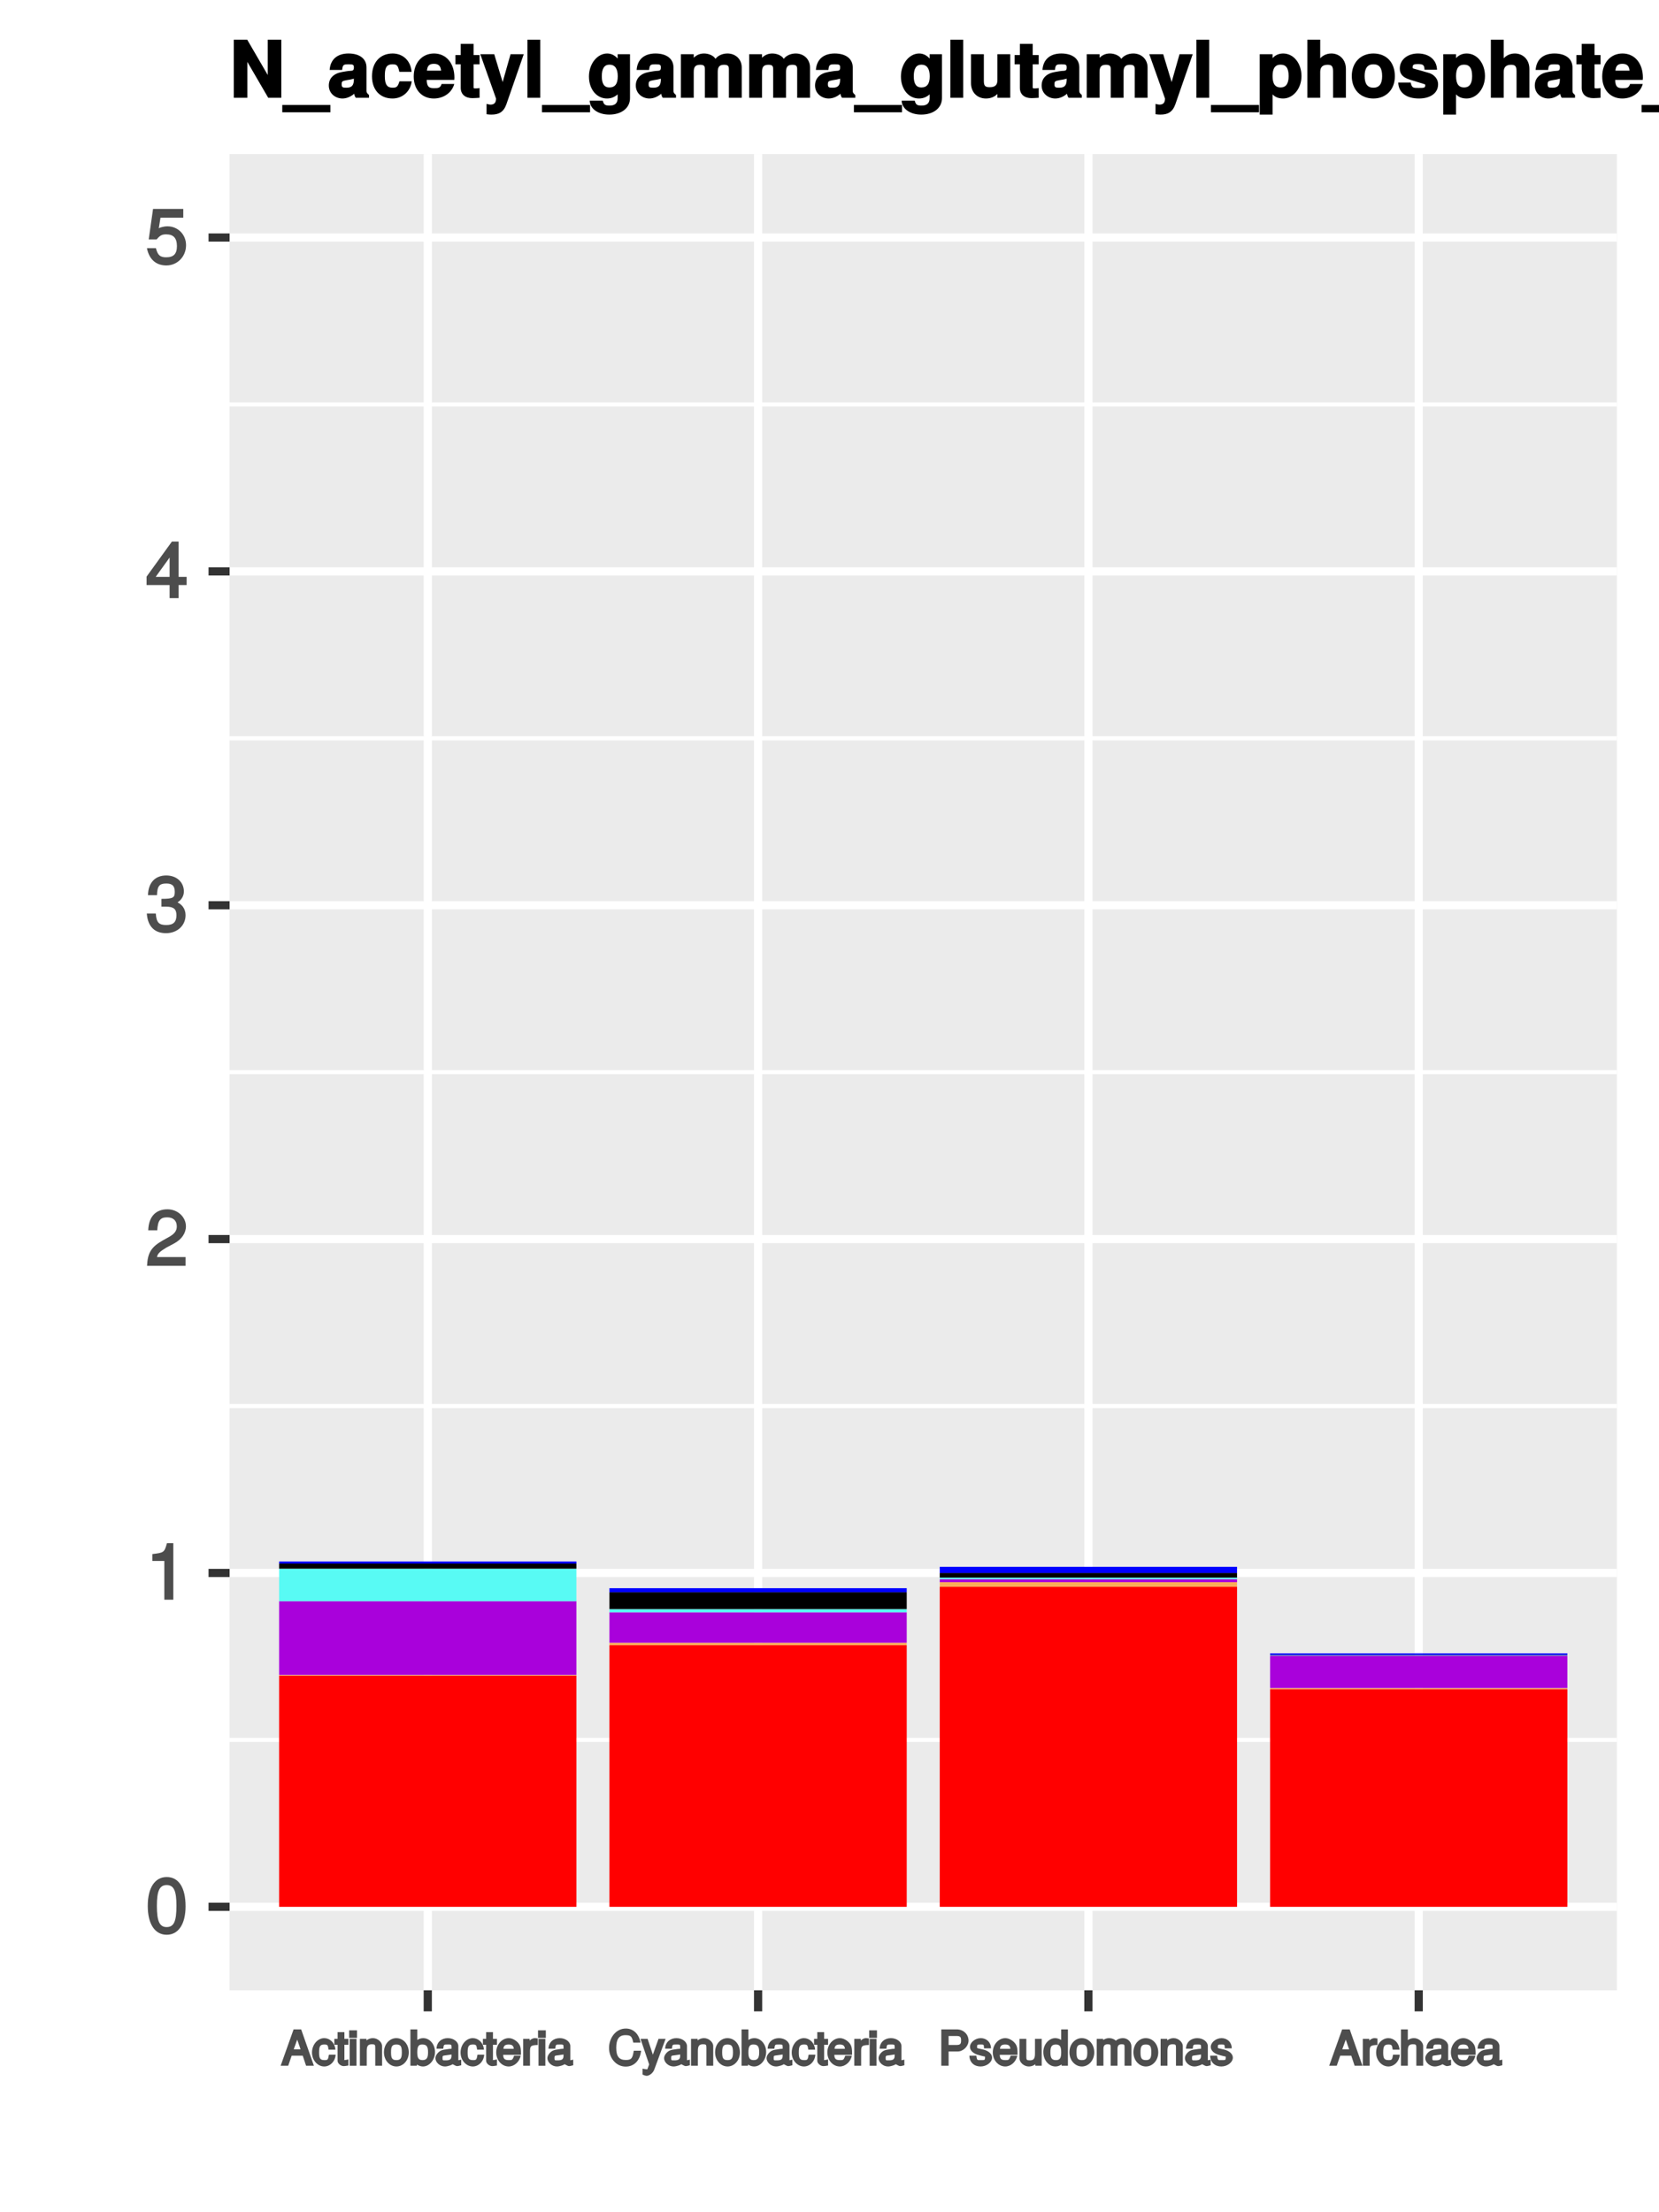 <?xml version="1.0" encoding="UTF-8"?>
<svg xmlns="http://www.w3.org/2000/svg" xmlns:xlink="http://www.w3.org/1999/xlink" width="216pt" height="288pt" viewBox="0 0 216 288" version="1.1">
<defs>
<g>
<symbol overflow="visible" id="glyph0-0">
<path style="stroke:none;" d=""/>
</symbol>
<symbol overflow="visible" id="glyph0-1">
<path style="stroke:none;" d="M 5.203 -3.547 C 5.203 -6 4.297 -7.359 2.75 -7.359 C 1.219 -7.359 0.281 -5.984 0.281 -3.594 C 0.281 -1.203 1.234 0.156 2.75 0.156 C 4.25 0.156 5.203 -1.203 5.203 -3.547 Z M 4.016 -3.625 C 4.016 -1.609 3.703 -0.844 2.734 -0.844 C 1.797 -0.844 1.469 -1.656 1.469 -3.594 C 1.469 -5.531 1.797 -6.312 2.75 -6.312 C 3.703 -6.312 4.016 -5.516 4.016 -3.625 Z M 4.016 -3.625 "/>
</symbol>
<symbol overflow="visible" id="glyph0-2">
<path style="stroke:none;" d="M 3.609 -0.125 L 3.609 -7.359 L 2.781 -7.359 C 2.438 -6.125 2.375 -6.125 0.875 -5.938 L 0.875 -5.047 L 2.438 -5.047 L 2.438 0 L 3.609 0 Z M 3.609 -0.125 "/>
</symbol>
<symbol overflow="visible" id="glyph0-3">
<path style="stroke:none;" d="M 5.25 -5.141 C 5.25 -6.344 4.188 -7.359 2.844 -7.359 C 1.391 -7.359 0.406 -6.484 0.344 -4.625 L 1.516 -4.625 C 1.594 -5.953 1.938 -6.312 2.812 -6.312 C 3.609 -6.312 4.062 -5.875 4.062 -5.125 C 4.062 -4.562 3.766 -4.188 3.141 -3.812 L 2.219 -3.297 C 0.734 -2.453 0.266 -1.688 0.188 0 L 5.203 0 L 5.203 -1.141 L 1.484 -1.141 C 1.562 -1.578 1.844 -1.859 2.703 -2.375 L 3.703 -2.906 C 4.703 -3.438 5.25 -4.266 5.25 -5.141 Z M 5.25 -5.141 "/>
</symbol>
<symbol overflow="visible" id="glyph0-4">
<path style="stroke:none;" d="M 5.203 -2.188 C 5.203 -3.047 4.703 -3.688 3.859 -3.984 L 3.859 -3.703 C 4.516 -3.969 4.984 -4.562 4.984 -5.266 C 4.984 -6.484 4.047 -7.359 2.688 -7.359 C 1.266 -7.359 0.344 -6.438 0.312 -4.797 L 1.484 -4.797 C 1.516 -5.984 1.797 -6.312 2.703 -6.312 C 3.484 -6.312 3.797 -5.984 3.797 -5.234 C 3.797 -4.484 3.625 -4.312 2.062 -4.312 L 2.062 -3.297 L 2.688 -3.297 C 3.656 -3.297 4.016 -2.969 4.016 -2.188 C 4.016 -1.297 3.609 -0.906 2.688 -0.906 C 1.734 -0.906 1.406 -1.234 1.328 -2.406 L 0.156 -2.406 C 0.281 -0.688 1.203 0.156 2.656 0.156 C 4.125 0.156 5.203 -0.844 5.203 -2.188 Z M 5.203 -2.188 "/>
</symbol>
<symbol overflow="visible" id="glyph0-5">
<path style="stroke:none;" d="M 5.344 -1.828 L 5.344 -2.766 L 4.297 -2.766 L 4.297 -7.359 L 3.422 -7.359 L 0.125 -2.797 L 0.125 -1.703 L 3.125 -1.703 L 3.125 0 L 4.297 0 L 4.297 -1.703 L 5.344 -1.703 Z M 3.266 -2.766 L 1.312 -2.766 L 3.375 -5.625 L 3.125 -5.719 L 3.125 -2.766 Z M 3.266 -2.766 "/>
</symbol>
<symbol overflow="visible" id="glyph0-6">
<path style="stroke:none;" d="M 5.266 -2.484 C 5.266 -3.875 4.203 -4.938 2.844 -4.938 C 2.344 -4.938 1.828 -4.766 1.719 -4.688 L 1.938 -6.062 L 4.906 -6.062 L 4.906 -7.203 L 0.969 -7.203 L 0.406 -3.234 L 1.438 -3.234 C 1.891 -3.766 2.125 -3.891 2.688 -3.891 C 3.625 -3.891 4.078 -3.406 4.078 -2.359 C 4.078 -1.344 3.641 -0.906 2.688 -0.906 C 1.906 -0.906 1.578 -1.156 1.344 -2.094 L 0.172 -2.094 C 0.484 -0.547 1.438 0.156 2.703 0.156 C 4.125 0.156 5.266 -0.984 5.266 -2.484 Z M 5.266 -2.484 "/>
</symbol>
<symbol overflow="visible" id="glyph1-0">
<path style="stroke:none;" d=""/>
</symbol>
<symbol overflow="visible" id="glyph1-1">
<path style="stroke:none;" d="M 4.109 -0.188 L 2.516 -4.734 L 1.531 -4.734 L -0.156 0 L 0.828 0 L 1.281 -1.312 L 2.719 -1.312 L 3.156 0 L 4.172 0 Z M 2.688 -2.141 L 1.547 -2.141 L 2.203 -3.953 L 1.812 -3.953 L 2.438 -2.141 Z M 2.688 -2.141 "/>
</symbol>
<symbol overflow="visible" id="glyph1-2">
<path style="stroke:none;" d="M 2.859 -1.438 L 2.188 -1.438 C 2.078 -0.75 2.016 -0.734 1.594 -0.734 C 1.031 -0.734 0.906 -0.984 0.906 -1.719 C 0.906 -2.516 1.031 -2.766 1.578 -2.766 C 2 -2.766 2.062 -2.703 2.141 -2.094 L 3.031 -2.094 C 2.953 -3.031 2.281 -3.594 1.578 -3.594 C 0.734 -3.594 -0.016 -2.766 -0.016 -1.719 C -0.016 -0.703 0.719 0.094 1.578 0.094 C 2.328 0.094 3 -0.547 3.062 -1.438 Z M 2.859 -1.438 "/>
</symbol>
<symbol overflow="visible" id="glyph1-3">
<path style="stroke:none;" d="M 1.719 -0.188 L 1.719 -0.828 C 1.453 -0.766 1.375 -0.75 1.281 -0.75 C 1.062 -0.75 1.203 -0.641 1.203 -0.859 L 1.203 -2.734 L 1.719 -2.734 L 1.719 -3.5 L 1.203 -3.5 L 1.203 -4.375 L 0.312 -4.375 L 0.312 -3.5 L -0.109 -3.5 L -0.109 -2.734 L 0.312 -2.734 L 0.312 -0.641 C 0.312 -0.312 0.719 0.047 1.109 0.047 C 1.234 0.047 1.359 0.031 1.719 -0.031 Z M 1.719 -0.188 "/>
</symbol>
<symbol overflow="visible" id="glyph1-4">
<path style="stroke:none;" d="M 1.109 -0.188 L 1.109 -3.5 L 0.219 -3.5 L 0.219 0 L 1.109 0 Z M 1.172 -3.797 L 1.172 -4.609 L 0.156 -4.609 L 0.156 -3.625 L 1.172 -3.625 Z M 1.172 -3.797 "/>
</symbol>
<symbol overflow="visible" id="glyph1-5">
<path style="stroke:none;" d="M 3.109 -0.188 L 3.109 -2.562 C 3.109 -3.078 2.531 -3.594 1.922 -3.594 C 1.453 -3.594 1.016 -3.359 0.75 -2.922 L 1.078 -2.797 L 1.078 -3.5 L 0.219 -3.5 L 0.219 0 L 1.109 0 L 1.109 -1.906 C 1.109 -2.562 1.266 -2.797 1.781 -2.797 C 2.172 -2.797 2.219 -2.734 2.219 -2.359 L 2.219 0 L 3.109 0 Z M 3.109 -0.188 "/>
</symbol>
<symbol overflow="visible" id="glyph1-6">
<path style="stroke:none;" d="M 3.25 -1.734 C 3.25 -2.812 2.531 -3.594 1.625 -3.594 C 0.75 -3.594 0.016 -2.812 0.016 -1.75 C 0.016 -0.703 0.75 0.094 1.641 0.094 C 2.516 0.094 3.25 -0.703 3.25 -1.734 Z M 2.344 -1.734 C 2.344 -1 2.188 -0.734 1.641 -0.734 C 1.078 -0.734 0.938 -0.984 0.938 -1.75 C 0.938 -2.516 1.078 -2.766 1.641 -2.766 C 2.203 -2.766 2.344 -2.516 2.344 -1.734 Z M 2.344 -1.734 "/>
</symbol>
<symbol overflow="visible" id="glyph1-7">
<path style="stroke:none;" d="M 3.328 -1.781 C 3.328 -2.812 2.625 -3.594 1.797 -3.594 C 1.359 -3.594 0.922 -3.375 0.688 -3.031 L 1.016 -2.891 L 1.016 -4.734 L 0.125 -4.734 L 0.125 0 L 0.969 0 L 0.969 -0.625 L 0.641 -0.5 C 0.875 -0.141 1.328 0.094 1.766 0.094 C 2.594 0.094 3.328 -0.766 3.328 -1.781 Z M 2.422 -1.766 C 2.422 -1.047 2.25 -0.734 1.703 -0.734 C 1.172 -0.734 1.016 -1.031 1.016 -1.75 C 1.016 -2.484 1.172 -2.797 1.703 -2.766 C 2.25 -2.766 2.422 -2.453 2.422 -1.766 Z M 2.422 -1.766 "/>
</symbol>
<symbol overflow="visible" id="glyph1-8">
<path style="stroke:none;" d="M 3.406 -0.188 L 3.406 -0.797 C 3.156 -0.734 3.125 -0.734 3.109 -0.734 C 2.922 -0.734 3.031 -0.641 3.031 -0.797 L 3.031 -2.562 C 3.031 -3.109 2.422 -3.594 1.656 -3.594 C 0.891 -3.594 0.219 -3.125 0.188 -2.219 L 1.062 -2.219 C 1.125 -2.781 1.156 -2.766 1.625 -2.766 C 2.078 -2.766 2.141 -2.781 2.141 -2.484 L 2.141 -2.359 C 2.141 -2.141 2.203 -2.234 1.812 -2.188 C 1.109 -2.094 1 -2.062 0.797 -1.984 C 0.438 -1.844 0.047 -1.375 0.047 -1 C 0.047 -0.422 0.641 0.094 1.281 0.094 C 1.688 0.094 2.203 -0.125 2.25 -0.172 C 2.203 -0.312 2.625 0.047 2.875 0.047 C 2.969 0.047 3.047 0.031 3.406 -0.062 Z M 2.141 -1.266 C 2.141 -0.812 1.875 -0.703 1.391 -0.703 C 1 -0.703 0.969 -0.672 0.969 -1.016 C 0.969 -1.344 1 -1.297 1.531 -1.375 C 2.062 -1.453 2.172 -1.469 2.141 -1.469 Z M 2.141 -1.266 "/>
</symbol>
<symbol overflow="visible" id="glyph1-9">
<path style="stroke:none;" d="M 3.266 -1.609 C 3.266 -2.062 3.234 -2.359 3.141 -2.594 C 2.938 -3.109 2.266 -3.594 1.688 -3.594 C 0.797 -3.594 0.047 -2.766 0.047 -1.734 C 0.047 -0.703 0.781 0.094 1.672 0.094 C 2.391 0.094 3.078 -0.5 3.234 -1.312 L 2.375 -1.312 C 2.172 -0.719 2.094 -0.734 1.688 -0.734 C 1.156 -0.734 0.969 -0.891 0.953 -1.422 L 3.266 -1.422 Z M 2.672 -1.922 C 2.672 -1.922 2.406 -2.156 2.438 -2.203 L 0.984 -2.203 C 1.016 -2.578 1.172 -2.766 1.672 -2.766 C 2.172 -2.766 2.344 -2.547 2.344 -2.047 Z M 2.672 -1.922 "/>
</symbol>
<symbol overflow="visible" id="glyph1-10">
<path style="stroke:none;" d="M 2.125 -2.891 L 2.125 -3.547 C 1.844 -3.594 1.797 -3.594 1.734 -3.594 C 1.406 -3.594 1.031 -3.344 0.734 -2.875 L 1.062 -2.75 L 1.062 -3.5 L 0.219 -3.5 L 0.219 0 L 1.109 0 L 1.109 -1.812 C 1.109 -2.516 1.156 -2.688 2.125 -2.703 Z M 2.125 -2.891 "/>
</symbol>
<symbol overflow="visible" id="glyph1-11">
<path style="stroke:none;" d="M 4.062 -1.953 L 3.312 -1.953 C 3.156 -0.953 3 -0.75 2.266 -0.75 C 1.391 -0.75 1.031 -1.234 1.031 -2.328 C 1.031 -3.438 1.375 -3.984 2.219 -3.984 C 2.906 -3.984 3.062 -3.859 3.25 -3.016 L 4.188 -3.016 C 3.984 -4.156 3.25 -4.844 2.281 -4.844 C 0.953 -4.844 0.094 -3.594 0.094 -2.312 C 0.094 -1.031 0.984 0.109 2.266 0.109 C 3.328 0.109 4.125 -0.641 4.266 -1.953 Z M 4.062 -1.953 "/>
</symbol>
<symbol overflow="visible" id="glyph1-12">
<path style="stroke:none;" d="M 2.875 -3.5 L 2.203 -3.5 L 1.266 -0.875 L 1.656 -0.875 L 0.781 -3.5 L -0.141 -3.5 L 0.984 -0.172 L 0.797 0.328 C 0.703 0.547 0.797 0.453 0.594 0.453 C 0.516 0.453 0.438 0.438 0.125 0.375 L 0.125 1.141 C 0.281 1.234 0.531 1.312 0.656 1.312 C 1.016 1.312 1.5 0.938 1.656 0.484 L 3.125 -3.5 Z M 2.875 -3.5 "/>
</symbol>
<symbol overflow="visible" id="glyph1-13">
<path style="stroke:none;" d="M 3.891 -3.266 C 3.891 -4.094 3.219 -4.734 2.359 -4.734 L 0.344 -4.734 L 0.344 0 L 1.297 0 L 1.297 -1.859 L 2.484 -1.859 C 3.203 -1.859 3.891 -2.547 3.891 -3.266 Z M 2.922 -3.297 C 2.922 -2.812 2.797 -2.703 2.266 -2.703 L 1.297 -2.703 L 1.297 -3.875 L 2.266 -3.875 C 2.797 -3.875 2.922 -3.781 2.922 -3.297 Z M 2.922 -3.297 "/>
</symbol>
<symbol overflow="visible" id="glyph1-14">
<path style="stroke:none;" d="M 2.953 -1.062 C 2.953 -1.531 2.484 -1.938 1.859 -2.094 L 1.391 -2.203 C 0.984 -2.297 1 -2.25 1 -2.484 C 1 -2.766 1.062 -2.766 1.469 -2.766 C 1.875 -2.766 1.891 -2.781 1.906 -2.266 L 2.812 -2.266 C 2.812 -3.062 2.219 -3.594 1.484 -3.594 C 0.75 -3.594 0.078 -3.031 0.078 -2.453 C 0.078 -1.969 0.531 -1.547 1.281 -1.375 L 1.75 -1.25 C 2.094 -1.172 2.031 -1.25 2.031 -1.016 C 2.031 -0.719 1.938 -0.734 1.5 -0.734 C 1.047 -0.734 0.984 -0.656 0.906 -1.312 L 0 -1.312 C 0.031 -0.406 0.641 0.094 1.453 0.094 C 2.25 0.094 2.953 -0.453 2.953 -1.062 Z M 2.953 -1.062 "/>
</symbol>
<symbol overflow="visible" id="glyph1-15">
<path style="stroke:none;" d="M 3.078 -0.188 L 3.078 -3.5 L 2.203 -3.5 L 2.203 -1.594 C 2.203 -0.953 2.062 -0.703 1.531 -0.703 C 1.141 -0.703 1.078 -0.766 1.078 -1.141 L 1.078 -3.5 L 0.188 -3.5 L 0.188 -0.953 C 0.188 -0.422 0.781 0.094 1.391 0.094 C 1.859 0.094 2.281 -0.125 2.578 -0.547 L 2.25 -0.672 L 2.25 0 L 3.078 0 Z M 3.078 -0.188 "/>
</symbol>
<symbol overflow="visible" id="glyph1-16">
<path style="stroke:none;" d="M 3.156 -0.188 L 3.156 -4.734 L 2.281 -4.734 L 2.281 -2.922 L 2.609 -3.047 C 2.391 -3.375 1.922 -3.594 1.5 -3.594 C 0.688 -3.594 -0.047 -2.781 -0.047 -1.781 C -0.047 -0.719 0.672 0.094 1.531 0.094 C 1.953 0.094 2.391 -0.125 2.656 -0.516 L 2.328 -0.641 L 2.328 0 L 3.156 0 Z M 2.281 -1.734 C 2.281 -1.016 2.125 -0.734 1.594 -0.734 C 1.047 -0.734 0.875 -1.016 0.875 -1.75 C 0.875 -2.484 1.047 -2.766 1.594 -2.766 C 2.125 -2.766 2.281 -2.469 2.281 -1.734 Z M 2.281 -1.734 "/>
</symbol>
<symbol overflow="visible" id="glyph1-17">
<path style="stroke:none;" d="M 4.75 -0.188 L 4.75 -2.531 C 4.75 -3.109 4.25 -3.594 3.656 -3.594 C 3.234 -3.594 2.844 -3.406 2.719 -3.25 C 2.641 -3.391 2.25 -3.594 1.844 -3.594 C 1.422 -3.594 1.016 -3.391 0.75 -3 L 1.078 -2.875 L 1.078 -3.5 L 0.234 -3.5 L 0.234 0 L 1.109 0 L 1.109 -2.156 C 1.109 -2.609 1.25 -2.797 1.656 -2.797 C 2.031 -2.797 2.047 -2.75 2.047 -2.344 L 2.047 0 L 2.938 0 L 2.938 -2.156 C 2.938 -2.609 3.078 -2.797 3.484 -2.797 C 3.859 -2.797 3.859 -2.734 3.859 -2.344 L 3.859 0 L 4.75 0 Z M 4.75 -0.188 "/>
</symbol>
<symbol overflow="visible" id="glyph1-18">
<path style="stroke:none;" d="M 3.109 -0.188 L 3.109 -2.562 C 3.109 -3.078 2.531 -3.594 1.922 -3.594 C 1.484 -3.594 1.078 -3.406 0.781 -3.016 L 1.109 -2.891 L 1.109 -4.734 L 0.219 -4.734 L 0.219 0 L 1.109 0 L 1.109 -1.906 C 1.109 -2.562 1.25 -2.797 1.766 -2.797 C 2.125 -2.797 2.219 -2.766 2.219 -2.359 L 2.219 0 L 3.109 0 Z M 3.109 -0.188 "/>
</symbol>
<symbol overflow="visible" id="glyph2-0">
<path style="stroke:none;" d=""/>
</symbol>
<symbol overflow="visible" id="glyph2-1">
<path style="stroke:none;" d="M 6.734 -0.125 L 6.734 -7.562 L 4.969 -7.562 L 4.969 -2.453 L 5.203 -2.562 L 2.297 -7.562 L 0.547 -7.562 L 0.547 0 L 2.312 0 L 2.312 -5.172 L 2.078 -5.078 L 5.031 0 L 6.734 0 Z M 6.734 -0.125 "/>
</symbol>
<symbol overflow="visible" id="glyph2-2">
<path style="stroke:none;" d="M 5.906 1.766 L 5.906 0.938 L -0.359 0.938 L -0.359 1.891 L 5.906 1.891 Z M 5.906 1.766 "/>
</symbol>
<symbol overflow="visible" id="glyph2-3">
<path style="stroke:none;" d="M 5.375 -0.125 L 5.375 -0.359 C 5.078 -0.625 5.047 -0.688 5.047 -0.953 L 5.047 -3.953 C 5.047 -5.062 4.172 -5.766 2.703 -5.766 C 1.25 -5.766 0.344 -5 0.25 -3.625 L 1.875 -3.625 C 1.953 -4.312 2.047 -4.359 2.734 -4.359 C 3.281 -4.359 3.406 -4.312 3.406 -3.953 C 3.406 -3.375 3.125 -3.578 2.438 -3.453 L 1.875 -3.359 C 0.797 -3.172 0.141 -2.562 0.141 -1.594 C 0.141 -0.547 1.016 0.094 1.922 0.094 C 2.516 0.094 3.156 -0.203 3.656 -0.719 L 3.422 -0.812 C 3.422 -0.531 3.484 -0.203 3.656 0 L 5.375 0 Z M 3.406 -2.438 C 3.406 -1.625 3.156 -1.312 2.438 -1.312 C 1.969 -1.312 1.812 -1.344 1.812 -1.75 C 1.812 -2.156 1.906 -2.188 2.484 -2.297 L 2.953 -2.375 C 3.328 -2.453 3.484 -2.516 3.406 -2.469 Z M 3.406 -2.438 "/>
</symbol>
<symbol overflow="visible" id="glyph2-4">
<path style="stroke:none;" d="M 5.219 -2.141 L 3.781 -2.141 C 3.562 -1.438 3.422 -1.312 2.875 -1.312 C 2.172 -1.312 1.875 -1.734 1.875 -2.797 C 1.875 -3.781 2 -4.359 2.875 -4.359 C 3.453 -4.359 3.578 -4.219 3.766 -3.375 L 5.359 -3.375 C 5.25 -4.828 4.234 -5.766 2.891 -5.766 C 1.281 -5.766 0.203 -4.625 0.203 -2.797 C 0.203 -1.016 1.266 0.094 2.875 0.094 C 4.188 0.094 5.219 -0.844 5.375 -2.141 Z M 5.219 -2.141 "/>
</symbol>
<symbol overflow="visible" id="glyph2-5">
<path style="stroke:none;" d="M 5.375 -2.625 C 5.375 -4.484 4.312 -5.766 2.719 -5.766 C 1.172 -5.766 0.078 -4.562 0.078 -2.766 C 0.078 -1.031 1.156 0.094 2.688 0.094 C 3.906 0.094 5.016 -0.594 5.359 -1.797 L 3.703 -1.797 C 3.547 -1.266 3.25 -1.25 2.734 -1.25 C 2.078 -1.25 1.797 -1.406 1.766 -2.328 L 5.359 -2.328 Z M 3.797 -3.531 L 1.797 -3.531 C 1.859 -4.141 2.078 -4.422 2.703 -4.422 C 3.297 -4.422 3.578 -4.156 3.641 -3.531 Z M 3.797 -3.531 "/>
</symbol>
<symbol overflow="visible" id="glyph2-6">
<path style="stroke:none;" d="M 3.141 -0.125 L 3.141 -1.266 C 2.875 -1.234 2.797 -1.219 2.688 -1.219 C 2.312 -1.219 2.359 -1.188 2.359 -1.672 L 2.359 -4.359 L 3.141 -4.359 L 3.141 -5.562 L 2.359 -5.562 L 2.359 -7.016 L 0.688 -7.016 L 0.688 -5.562 L 0 -5.562 L 0 -4.359 L 0.688 -4.359 L 0.688 -1.297 C 0.688 -0.438 1.281 0.047 2.203 0.047 C 2.516 0.047 2.766 0.016 3.141 0 Z M 3.141 -0.125 "/>
</symbol>
<symbol overflow="visible" id="glyph2-7">
<path style="stroke:none;" d="M 5.375 -5.672 L 3.844 -5.672 L 2.688 -1.594 L 2.953 -1.594 L 1.719 -5.672 L -0.094 -5.672 L 1.953 0.094 L 1.953 0.125 C 1.953 0.641 1.719 0.891 1.234 0.891 C 1.125 0.891 1.047 0.875 0.719 0.797 L 0.719 2.141 C 1.062 2.188 1.188 2.188 1.359 2.188 C 2.297 2.188 2.922 1.891 3.297 0.859 L 5.562 -5.672 Z M 5.375 -5.672 "/>
</symbol>
<symbol overflow="visible" id="glyph2-8">
<path style="stroke:none;" d="M 2.203 -0.125 L 2.203 -7.562 L 0.531 -7.562 L 0.531 0 L 2.203 0 Z M 2.203 -0.125 "/>
</symbol>
<symbol overflow="visible" id="glyph2-9">
<path style="stroke:none;" d="M 5.547 0.047 L 5.547 -5.672 L 3.938 -5.672 L 3.938 -4.703 L 4.172 -4.797 C 3.75 -5.438 3.203 -5.766 2.578 -5.766 C 1.297 -5.766 0.203 -4.438 0.203 -2.766 C 0.203 -1.094 1.219 0.094 2.547 0.094 C 3.188 0.094 3.656 -0.141 4.172 -0.656 L 3.938 -0.75 L 3.938 0.047 C 3.938 0.703 3.594 1.016 2.891 1.016 C 2.359 1.016 2.141 0.938 2 0.375 L 0.297 0.375 C 0.328 1.406 1.359 2.188 2.844 2.188 C 4.469 2.188 5.547 1.312 5.547 0.047 Z M 3.953 -2.797 C 3.953 -1.812 3.594 -1.344 2.859 -1.344 C 2.203 -1.344 1.875 -1.812 1.875 -2.797 C 1.875 -3.812 2.203 -4.312 2.875 -4.312 C 3.578 -4.312 3.953 -3.797 3.953 -2.797 Z M 3.953 -2.797 "/>
</symbol>
<symbol overflow="visible" id="glyph2-10">
<path style="stroke:none;" d="M 8.375 -0.125 L 8.375 -3.953 C 8.375 -5 7.594 -5.766 6.516 -5.766 C 5.844 -5.766 5.266 -5.484 4.953 -5.062 C 4.766 -5.438 4.141 -5.766 3.469 -5.766 C 2.844 -5.766 2.344 -5.516 1.891 -4.953 L 2.125 -4.859 L 2.125 -5.672 L 0.453 -5.672 L 0.453 0 L 2.125 0 L 2.125 -3.375 C 2.125 -4.031 2.359 -4.297 2.953 -4.297 C 3.438 -4.297 3.578 -4.156 3.578 -3.734 L 3.578 0 L 5.25 0 L 5.25 -3.375 C 5.25 -4.031 5.484 -4.297 6.078 -4.297 C 6.547 -4.297 6.703 -4.156 6.703 -3.734 L 6.703 0 L 8.375 0 Z M 8.375 -0.125 "/>
</symbol>
<symbol overflow="visible" id="glyph2-11">
<path style="stroke:none;" d="M 5.547 -0.125 L 5.547 -5.672 L 3.875 -5.672 L 3.875 -2.297 C 3.875 -1.656 3.562 -1.375 2.875 -1.375 C 2.281 -1.375 2.109 -1.547 2.109 -2.203 L 2.109 -5.672 L 0.438 -5.672 L 0.438 -1.906 C 0.438 -0.719 1.234 0.094 2.391 0.094 C 3.125 0.094 3.703 -0.219 4.094 -0.75 L 3.875 -0.844 L 3.875 0 L 5.547 0 Z M 5.547 -0.125 "/>
</symbol>
<symbol overflow="visible" id="glyph2-12">
<path style="stroke:none;" d="M 5.875 -2.828 C 5.875 -4.438 4.891 -5.766 3.484 -5.766 C 2.797 -5.766 2.219 -5.438 1.875 -4.828 L 2.109 -4.734 L 2.109 -5.672 L 0.438 -5.672 L 0.438 2.188 L 2.109 2.188 L 2.109 -0.844 L 1.875 -0.766 C 2.219 -0.156 2.797 0.094 3.484 0.094 C 4.781 0.094 5.875 -1.188 5.875 -2.828 Z M 4.203 -2.812 C 4.203 -1.828 3.844 -1.344 3.156 -1.344 C 2.453 -1.344 2.109 -1.812 2.109 -2.828 C 2.109 -3.844 2.453 -4.312 3.156 -4.312 C 3.875 -4.312 4.203 -3.844 4.203 -2.812 Z M 4.203 -2.812 "/>
</symbol>
<symbol overflow="visible" id="glyph2-13">
<path style="stroke:none;" d="M 5.547 -0.125 L 5.547 -3.75 C 5.547 -5.016 4.672 -5.766 3.656 -5.766 C 2.953 -5.766 2.359 -5.438 1.969 -4.844 L 2.203 -4.75 L 2.203 -7.562 L 0.531 -7.562 L 0.531 0 L 2.203 0 L 2.203 -3.375 C 2.203 -3.984 2.516 -4.297 3.156 -4.297 C 3.656 -4.297 3.875 -4.156 3.875 -3.438 L 3.875 0 L 5.547 0 Z M 5.547 -0.125 "/>
</symbol>
<symbol overflow="visible" id="glyph2-14">
<path style="stroke:none;" d="M 5.812 -2.797 C 5.812 -4.625 4.703 -5.766 3.016 -5.766 C 1.359 -5.766 0.203 -4.594 0.203 -2.828 C 0.203 -1.047 1.359 0.094 3.016 0.094 C 4.656 0.094 5.812 -1.062 5.812 -2.797 Z M 4.156 -2.812 C 4.156 -1.797 3.766 -1.312 3.016 -1.312 C 2.266 -1.312 1.875 -1.797 1.875 -2.828 C 1.875 -3.859 2.266 -4.359 3.016 -4.359 C 3.797 -4.359 4.156 -3.875 4.156 -2.812 Z M 4.156 -2.812 "/>
</symbol>
<symbol overflow="visible" id="glyph2-15">
<path style="stroke:none;" d="M 5.328 -1.734 L 5.328 -1.797 C 5.328 -2.422 4.844 -3.016 4.141 -3.234 L 2.375 -3.734 C 1.984 -3.844 2.016 -3.797 2.016 -4.016 C 2.016 -4.312 2.203 -4.391 2.688 -4.391 C 3.359 -4.391 3.547 -4.281 3.562 -3.656 L 5.188 -3.656 C 5.156 -4.938 4.156 -5.766 2.703 -5.766 C 1.328 -5.766 0.344 -4.938 0.344 -3.812 C 0.344 -3.156 0.656 -2.672 1.656 -2.359 L 3.328 -1.844 C 3.688 -1.734 3.656 -1.75 3.656 -1.594 C 3.656 -1.266 3.406 -1.281 2.766 -1.281 C 2.125 -1.281 1.906 -1.266 1.766 -1.984 L 0.141 -1.984 C 0.188 -0.656 1.203 0.094 2.844 0.094 C 4.359 0.094 5.328 -0.641 5.328 -1.734 Z M 5.328 -1.734 "/>
</symbol>
<symbol overflow="visible" id="glyph2-16">
<path style="stroke:none;" d="M 3.828 -4.188 L 3.828 -5.734 C 3.625 -5.766 3.562 -5.766 3.531 -5.766 C 2.891 -5.766 2.188 -5.203 1.891 -4.469 L 2.156 -4.469 L 2.156 -5.672 L 0.484 -5.672 L 0.484 0 L 2.156 0 L 2.156 -3 C 2.156 -3.812 2.438 -4.094 3.266 -4.094 C 3.406 -4.094 3.516 -4.094 3.828 -4.031 Z M 3.828 -4.188 "/>
</symbol>
<symbol overflow="visible" id="glyph2-17">
<path style="stroke:none;" d="M 5.578 -0.125 L 5.578 -7.562 L 3.906 -7.562 L 3.906 -4.828 L 4.141 -4.938 C 3.797 -5.469 3.234 -5.766 2.562 -5.766 C 1.266 -5.766 0.156 -4.453 0.156 -2.812 C 0.156 -1.297 1.125 0.094 2.562 0.094 C 3.234 0.094 3.797 -0.203 4.141 -0.656 L 3.906 -0.75 L 3.906 0 L 5.578 0 Z M 3.906 -2.797 C 3.906 -1.812 3.562 -1.344 2.875 -1.344 C 2.172 -1.344 1.812 -1.828 1.812 -2.812 C 1.812 -3.812 2.172 -4.312 2.875 -4.312 C 3.578 -4.312 3.906 -3.828 3.906 -2.797 Z M 3.906 -2.797 "/>
</symbol>
</g>
<clipPath id="clip1">
  <path d="M 29.891 20.055 L 211 20.055 L 211 260 L 29.891 260 Z M 29.891 20.055 "/>
</clipPath>
<clipPath id="clip2">
  <path d="M 29.891 226 L 211 226 L 211 227 L 29.891 227 Z M 29.891 226 "/>
</clipPath>
<clipPath id="clip3">
  <path d="M 29.891 182 L 211 182 L 211 184 L 29.891 184 Z M 29.891 182 "/>
</clipPath>
<clipPath id="clip4">
  <path d="M 29.891 139 L 211 139 L 211 140 L 29.891 140 Z M 29.891 139 "/>
</clipPath>
<clipPath id="clip5">
  <path d="M 29.891 95 L 211 95 L 211 97 L 29.891 97 Z M 29.891 95 "/>
</clipPath>
<clipPath id="clip6">
  <path d="M 29.891 52 L 211 52 L 211 53 L 29.891 53 Z M 29.891 52 "/>
</clipPath>
<clipPath id="clip7">
  <path d="M 29.891 247 L 211.52 247 L 211.52 249 L 29.891 249 Z M 29.891 247 "/>
</clipPath>
<clipPath id="clip8">
  <path d="M 29.891 204 L 211.52 204 L 211.52 206 L 29.891 206 Z M 29.891 204 "/>
</clipPath>
<clipPath id="clip9">
  <path d="M 29.891 160 L 211.52 160 L 211.52 162 L 29.891 162 Z M 29.891 160 "/>
</clipPath>
<clipPath id="clip10">
  <path d="M 29.891 117 L 211.52 117 L 211.52 119 L 29.891 119 Z M 29.891 117 "/>
</clipPath>
<clipPath id="clip11">
  <path d="M 29.891 73 L 211.52 73 L 211.52 75 L 29.891 75 Z M 29.891 73 "/>
</clipPath>
<clipPath id="clip12">
  <path d="M 29.891 30 L 211.52 30 L 211.52 32 L 29.891 32 Z M 29.891 30 "/>
</clipPath>
<clipPath id="clip13">
  <path d="M 55 20.055 L 57 20.055 L 57 260 L 55 260 Z M 55 20.055 "/>
</clipPath>
<clipPath id="clip14">
  <path d="M 98 20.055 L 100 20.055 L 100 260 L 98 260 Z M 98 20.055 "/>
</clipPath>
<clipPath id="clip15">
  <path d="M 141 20.055 L 143 20.055 L 143 260 L 141 260 Z M 141 20.055 "/>
</clipPath>
<clipPath id="clip16">
  <path d="M 184 20.055 L 186 20.055 L 186 260 L 184 260 Z M 184 20.055 "/>
</clipPath>
</defs>
<g id="surface608">
<rect x="0" y="0" width="216" height="288" style="fill:rgb(100%,100%,100%);fill-opacity:1;stroke:none;"/>
<rect x="0" y="0" width="216" height="288" style="fill:rgb(100%,100%,100%);fill-opacity:1;stroke:none;"/>
<path style="fill:none;stroke-width:1.067;stroke-linecap:round;stroke-linejoin:round;stroke:rgb(100%,100%,100%);stroke-opacity:1;stroke-miterlimit:10;" d="M 0 288 L 216 288 L 216 0 L 0 0 Z M 0 288 "/>
<g clip-path="url(#clip1)" clip-rule="nonzero">
<path style=" stroke:none;fill-rule:nonzero;fill:rgb(92.157%,92.157%,92.157%);fill-opacity:1;" d="M 29.891 259.109 L 210.52 259.109 L 210.52 20.055 L 29.891 20.055 Z M 29.891 259.109 "/>
</g>
<g clip-path="url(#clip2)" clip-rule="nonzero">
<path style="fill:none;stroke-width:0.533;stroke-linecap:butt;stroke-linejoin:round;stroke:rgb(100%,100%,100%);stroke-opacity:1;stroke-miterlimit:10;" d="M 29.891 226.512 L 210.52 226.512 "/>
</g>
<g clip-path="url(#clip3)" clip-rule="nonzero">
<path style="fill:none;stroke-width:0.533;stroke-linecap:butt;stroke-linejoin:round;stroke:rgb(100%,100%,100%);stroke-opacity:1;stroke-miterlimit:10;" d="M 29.891 183.047 L 210.52 183.047 "/>
</g>
<g clip-path="url(#clip4)" clip-rule="nonzero">
<path style="fill:none;stroke-width:0.533;stroke-linecap:butt;stroke-linejoin:round;stroke:rgb(100%,100%,100%);stroke-opacity:1;stroke-miterlimit:10;" d="M 29.891 139.582 L 210.52 139.582 "/>
</g>
<g clip-path="url(#clip5)" clip-rule="nonzero">
<path style="fill:none;stroke-width:0.533;stroke-linecap:butt;stroke-linejoin:round;stroke:rgb(100%,100%,100%);stroke-opacity:1;stroke-miterlimit:10;" d="M 29.891 96.117 L 210.52 96.117 "/>
</g>
<g clip-path="url(#clip6)" clip-rule="nonzero">
<path style="fill:none;stroke-width:0.533;stroke-linecap:butt;stroke-linejoin:round;stroke:rgb(100%,100%,100%);stroke-opacity:1;stroke-miterlimit:10;" d="M 29.891 52.652 L 210.52 52.652 "/>
</g>
<g clip-path="url(#clip7)" clip-rule="nonzero">
<path style="fill:none;stroke-width:1.067;stroke-linecap:butt;stroke-linejoin:round;stroke:rgb(100%,100%,100%);stroke-opacity:1;stroke-miterlimit:10;" d="M 29.891 248.242 L 210.52 248.242 "/>
</g>
<g clip-path="url(#clip8)" clip-rule="nonzero">
<path style="fill:none;stroke-width:1.067;stroke-linecap:butt;stroke-linejoin:round;stroke:rgb(100%,100%,100%);stroke-opacity:1;stroke-miterlimit:10;" d="M 29.891 204.777 L 210.52 204.777 "/>
</g>
<g clip-path="url(#clip9)" clip-rule="nonzero">
<path style="fill:none;stroke-width:1.067;stroke-linecap:butt;stroke-linejoin:round;stroke:rgb(100%,100%,100%);stroke-opacity:1;stroke-miterlimit:10;" d="M 29.891 161.312 L 210.52 161.312 "/>
</g>
<g clip-path="url(#clip10)" clip-rule="nonzero">
<path style="fill:none;stroke-width:1.067;stroke-linecap:butt;stroke-linejoin:round;stroke:rgb(100%,100%,100%);stroke-opacity:1;stroke-miterlimit:10;" d="M 29.891 117.852 L 210.52 117.852 "/>
</g>
<g clip-path="url(#clip11)" clip-rule="nonzero">
<path style="fill:none;stroke-width:1.067;stroke-linecap:butt;stroke-linejoin:round;stroke:rgb(100%,100%,100%);stroke-opacity:1;stroke-miterlimit:10;" d="M 29.891 74.387 L 210.52 74.387 "/>
</g>
<g clip-path="url(#clip12)" clip-rule="nonzero">
<path style="fill:none;stroke-width:1.067;stroke-linecap:butt;stroke-linejoin:round;stroke:rgb(100%,100%,100%);stroke-opacity:1;stroke-miterlimit:10;" d="M 29.891 30.922 L 210.52 30.922 "/>
</g>
<g clip-path="url(#clip13)" clip-rule="nonzero">
<path style="fill:none;stroke-width:1.067;stroke-linecap:butt;stroke-linejoin:round;stroke:rgb(100%,100%,100%);stroke-opacity:1;stroke-miterlimit:10;" d="M 55.695 259.109 L 55.695 20.055 "/>
</g>
<g clip-path="url(#clip14)" clip-rule="nonzero">
<path style="fill:none;stroke-width:1.067;stroke-linecap:butt;stroke-linejoin:round;stroke:rgb(100%,100%,100%);stroke-opacity:1;stroke-miterlimit:10;" d="M 98.703 259.109 L 98.703 20.055 "/>
</g>
<g clip-path="url(#clip15)" clip-rule="nonzero">
<path style="fill:none;stroke-width:1.067;stroke-linecap:butt;stroke-linejoin:round;stroke:rgb(100%,100%,100%);stroke-opacity:1;stroke-miterlimit:10;" d="M 141.711 259.109 L 141.711 20.055 "/>
</g>
<g clip-path="url(#clip16)" clip-rule="nonzero">
<path style="fill:none;stroke-width:1.067;stroke-linecap:butt;stroke-linejoin:round;stroke:rgb(100%,100%,100%);stroke-opacity:1;stroke-miterlimit:10;" d="M 184.715 259.109 L 184.715 20.055 "/>
</g>
<path style=" stroke:none;fill-rule:nonzero;fill:rgb(100%,0%,0%);fill-opacity:1;" d="M 36.34 248.242 L 75.047 248.242 L 75.047 218.148 L 36.34 218.148 Z M 36.34 248.242 "/>
<path style=" stroke:none;fill-rule:nonzero;fill:rgb(98.039%,67.451%,34.51%);fill-opacity:1;" d="M 36.34 218.148 L 75.047 218.148 L 75.047 218.043 L 36.34 218.043 Z M 36.34 218.148 "/>
<path style=" stroke:none;fill-rule:nonzero;fill:rgb(66.275%,0.392%,85.882%);fill-opacity:1;" d="M 36.34 218.047 L 75.047 218.047 L 75.047 208.445 L 36.34 208.445 Z M 36.34 218.047 "/>
<path style=" stroke:none;fill-rule:nonzero;fill:rgb(34.51%,98.039%,95.686%);fill-opacity:1;" d="M 36.34 208.445 L 75.047 208.445 L 75.047 204.223 L 36.34 204.223 Z M 36.34 208.445 "/>
<path style=" stroke:none;fill-rule:nonzero;fill:rgb(0%,0%,0%);fill-opacity:1;" d="M 36.34 204.219 L 75.047 204.219 L 75.047 203.555 L 36.34 203.555 Z M 36.34 204.219 "/>
<path style=" stroke:none;fill-rule:nonzero;fill:rgb(0%,0%,100%);fill-opacity:1;" d="M 36.34 203.559 L 75.047 203.559 L 75.047 203.281 L 36.34 203.281 Z M 36.34 203.559 "/>
<path style=" stroke:none;fill-rule:nonzero;fill:rgb(100%,0%,0%);fill-opacity:1;" d="M 79.348 248.242 L 118.055 248.242 L 118.055 214.18 L 79.348 214.18 Z M 79.348 248.242 "/>
<path style=" stroke:none;fill-rule:nonzero;fill:rgb(98.039%,67.451%,34.51%);fill-opacity:1;" d="M 79.348 214.184 L 118.055 214.184 L 118.055 213.871 L 79.348 213.871 Z M 79.348 214.184 "/>
<path style=" stroke:none;fill-rule:nonzero;fill:rgb(66.275%,0.392%,85.882%);fill-opacity:1;" d="M 79.348 213.867 L 118.055 213.867 L 118.055 209.898 L 79.348 209.898 Z M 79.348 213.867 "/>
<path style=" stroke:none;fill-rule:nonzero;fill:rgb(34.51%,98.039%,95.686%);fill-opacity:1;" d="M 79.348 209.898 L 118.055 209.898 L 118.055 209.48 L 79.348 209.48 Z M 79.348 209.898 "/>
<path style=" stroke:none;fill-rule:nonzero;fill:rgb(0%,0%,0%);fill-opacity:1;" d="M 79.348 209.48 L 118.055 209.48 L 118.055 207.285 L 79.348 207.285 Z M 79.348 209.48 "/>
<path style=" stroke:none;fill-rule:nonzero;fill:rgb(0%,0%,100%);fill-opacity:1;" d="M 79.348 207.285 L 118.055 207.285 L 118.055 206.762 L 79.348 206.762 Z M 79.348 207.285 "/>
<path style=" stroke:none;fill-rule:nonzero;fill:rgb(100%,0%,0%);fill-opacity:1;" d="M 122.355 248.242 L 161.062 248.242 L 161.062 206.582 L 122.355 206.582 Z M 122.355 248.242 "/>
<path style=" stroke:none;fill-rule:nonzero;fill:rgb(98.039%,67.451%,34.51%);fill-opacity:1;" d="M 122.355 206.582 L 161.062 206.582 L 161.062 205.98 L 122.355 205.98 Z M 122.355 206.582 "/>
<path style=" stroke:none;fill-rule:nonzero;fill:rgb(66.275%,0.392%,85.882%);fill-opacity:1;" d="M 122.355 205.98 L 161.062 205.98 L 161.062 205.578 L 122.355 205.578 Z M 122.355 205.98 "/>
<path style=" stroke:none;fill-rule:nonzero;fill:rgb(34.51%,98.039%,95.686%);fill-opacity:1;" d="M 122.355 205.582 L 161.062 205.582 L 161.062 205.383 L 122.355 205.383 Z M 122.355 205.582 "/>
<path style=" stroke:none;fill-rule:nonzero;fill:rgb(0%,0%,0%);fill-opacity:1;" d="M 122.355 205.379 L 161.062 205.379 L 161.062 204.777 L 122.355 204.777 Z M 122.355 205.379 "/>
<path style=" stroke:none;fill-rule:nonzero;fill:rgb(0%,0%,100%);fill-opacity:1;" d="M 122.355 204.777 L 161.062 204.777 L 161.062 203.977 L 122.355 203.977 Z M 122.355 204.777 "/>
<path style=" stroke:none;fill-rule:nonzero;fill:rgb(100%,0%,0%);fill-opacity:1;" d="M 165.363 248.242 L 204.07 248.242 L 204.07 219.91 L 165.363 219.91 Z M 165.363 248.242 "/>
<path style=" stroke:none;fill-rule:nonzero;fill:rgb(98.039%,67.451%,34.51%);fill-opacity:1;" d="M 165.363 219.914 L 204.07 219.914 L 204.07 219.766 L 165.363 219.766 Z M 165.363 219.914 "/>
<path style=" stroke:none;fill-rule:nonzero;fill:rgb(66.275%,0.392%,85.882%);fill-opacity:1;" d="M 165.363 219.762 L 204.07 219.762 L 204.07 215.543 L 165.363 215.543 Z M 165.363 219.762 "/>
<path style=" stroke:none;fill-rule:nonzero;fill:rgb(34.51%,98.039%,95.686%);fill-opacity:1;" d="M 165.363 215.547 L 204.07 215.547 L 204.07 215.496 L 165.363 215.496 Z M 165.363 215.547 "/>
<path style=" stroke:none;fill-rule:nonzero;fill:rgb(0%,0%,0%);fill-opacity:1;" d="M 165.363 215.496 L 204.07 215.496 L 204.07 215.445 L 165.363 215.445 Z M 165.363 215.496 "/>
<path style=" stroke:none;fill-rule:nonzero;fill:rgb(0%,0%,100%);fill-opacity:1;" d="M 165.363 215.445 L 204.07 215.445 L 204.07 215.246 L 165.363 215.246 Z M 165.363 215.445 "/>
<g style="fill:rgb(30.196%,30.196%,30.196%);fill-opacity:1;">
  <use xlink:href="#glyph0-1" x="18.957" y="251.723"/>
</g>
<g style="fill:rgb(30.196%,30.196%,30.196%);fill-opacity:1;">
  <use xlink:href="#glyph0-2" x="18.957" y="208.258"/>
</g>
<g style="fill:rgb(30.196%,30.196%,30.196%);fill-opacity:1;">
  <use xlink:href="#glyph0-3" x="18.957" y="164.793"/>
</g>
<g style="fill:rgb(30.196%,30.196%,30.196%);fill-opacity:1;">
  <use xlink:href="#glyph0-4" x="18.957" y="121.332"/>
</g>
<g style="fill:rgb(30.196%,30.196%,30.196%);fill-opacity:1;">
  <use xlink:href="#glyph0-5" x="18.957" y="77.867"/>
</g>
<g style="fill:rgb(30.196%,30.196%,30.196%);fill-opacity:1;">
  <use xlink:href="#glyph0-6" x="18.957" y="34.402"/>
</g>
<path style="fill:none;stroke-width:1.067;stroke-linecap:butt;stroke-linejoin:round;stroke:rgb(20%,20%,20%);stroke-opacity:1;stroke-miterlimit:10;" d="M 27.152 248.242 L 29.891 248.242 "/>
<path style="fill:none;stroke-width:1.067;stroke-linecap:butt;stroke-linejoin:round;stroke:rgb(20%,20%,20%);stroke-opacity:1;stroke-miterlimit:10;" d="M 27.152 204.777 L 29.891 204.777 "/>
<path style="fill:none;stroke-width:1.067;stroke-linecap:butt;stroke-linejoin:round;stroke:rgb(20%,20%,20%);stroke-opacity:1;stroke-miterlimit:10;" d="M 27.152 161.312 L 29.891 161.312 "/>
<path style="fill:none;stroke-width:1.067;stroke-linecap:butt;stroke-linejoin:round;stroke:rgb(20%,20%,20%);stroke-opacity:1;stroke-miterlimit:10;" d="M 27.152 117.852 L 29.891 117.852 "/>
<path style="fill:none;stroke-width:1.067;stroke-linecap:butt;stroke-linejoin:round;stroke:rgb(20%,20%,20%);stroke-opacity:1;stroke-miterlimit:10;" d="M 27.152 74.387 L 29.891 74.387 "/>
<path style="fill:none;stroke-width:1.067;stroke-linecap:butt;stroke-linejoin:round;stroke:rgb(20%,20%,20%);stroke-opacity:1;stroke-miterlimit:10;" d="M 27.152 30.922 L 29.891 30.922 "/>
<path style="fill:none;stroke-width:1.067;stroke-linecap:butt;stroke-linejoin:round;stroke:rgb(20%,20%,20%);stroke-opacity:1;stroke-miterlimit:10;" d="M 55.695 261.848 L 55.695 259.109 "/>
<path style="fill:none;stroke-width:1.067;stroke-linecap:butt;stroke-linejoin:round;stroke:rgb(20%,20%,20%);stroke-opacity:1;stroke-miterlimit:10;" d="M 98.703 261.848 L 98.703 259.109 "/>
<path style="fill:none;stroke-width:1.067;stroke-linecap:butt;stroke-linejoin:round;stroke:rgb(20%,20%,20%);stroke-opacity:1;stroke-miterlimit:10;" d="M 141.711 261.848 L 141.711 259.109 "/>
<path style="fill:none;stroke-width:1.067;stroke-linecap:butt;stroke-linejoin:round;stroke:rgb(20%,20%,20%);stroke-opacity:1;stroke-miterlimit:10;" d="M 184.715 261.848 L 184.715 259.109 "/>
<g style="fill:rgb(30.196%,30.196%,30.196%);fill-opacity:1;">
  <use xlink:href="#glyph1-1" x="36.695" y="268.931"/>
  <use xlink:href="#glyph1-2" x="40.638" y="268.931"/>
  <use xlink:href="#glyph1-3" x="43.638" y="268.931"/>
  <use xlink:href="#glyph1-4" x="45.306" y="268.931"/>
  <use xlink:href="#glyph1-5" x="46.638" y="268.931"/>
  <use xlink:href="#glyph1-6" x="49.974" y="268.931"/>
  <use xlink:href="#glyph1-7" x="53.31" y="268.931"/>
  <use xlink:href="#glyph1-8" x="56.646" y="268.931"/>
  <use xlink:href="#glyph1-2" x="59.981" y="268.931"/>
  <use xlink:href="#glyph1-3" x="62.981" y="268.931"/>
  <use xlink:href="#glyph1-9" x="64.56" y="268.931"/>
  <use xlink:href="#glyph1-10" x="67.896" y="268.931"/>
  <use xlink:href="#glyph1-4" x="69.894" y="268.931"/>
  <use xlink:href="#glyph1-8" x="71.226" y="268.931"/>
</g>
<g style="fill:rgb(30.196%,30.196%,30.196%);fill-opacity:1;">
  <use xlink:href="#glyph1-11" x="79.203" y="268.931"/>
  <use xlink:href="#glyph1-12" x="83.535" y="268.931"/>
  <use xlink:href="#glyph1-8" x="86.416" y="268.931"/>
  <use xlink:href="#glyph1-5" x="89.752" y="268.931"/>
  <use xlink:href="#glyph1-6" x="93.088" y="268.931"/>
  <use xlink:href="#glyph1-7" x="96.424" y="268.931"/>
  <use xlink:href="#glyph1-8" x="99.76" y="268.931"/>
  <use xlink:href="#glyph1-2" x="103.096" y="268.931"/>
  <use xlink:href="#glyph1-3" x="106.096" y="268.931"/>
  <use xlink:href="#glyph1-9" x="107.674" y="268.931"/>
  <use xlink:href="#glyph1-10" x="111.01" y="268.931"/>
  <use xlink:href="#glyph1-4" x="113.008" y="268.931"/>
  <use xlink:href="#glyph1-8" x="114.34" y="268.931"/>
</g>
<g style="fill:rgb(30.196%,30.196%,30.196%);fill-opacity:1;">
  <use xlink:href="#glyph1-13" x="122.211" y="268.931"/>
  <use xlink:href="#glyph1-14" x="126.213" y="268.931"/>
  <use xlink:href="#glyph1-9" x="129.213" y="268.931"/>
  <use xlink:href="#glyph1-15" x="132.549" y="268.931"/>
  <use xlink:href="#glyph1-16" x="135.885" y="268.931"/>
  <use xlink:href="#glyph1-6" x="139.221" y="268.931"/>
  <use xlink:href="#glyph1-17" x="142.557" y="268.931"/>
  <use xlink:href="#glyph1-6" x="147.555" y="268.931"/>
  <use xlink:href="#glyph1-5" x="150.891" y="268.931"/>
  <use xlink:href="#glyph1-8" x="154.227" y="268.931"/>
  <use xlink:href="#glyph1-14" x="157.562" y="268.931"/>
</g>
<g style="fill:rgb(30.196%,30.196%,30.196%);fill-opacity:1;">
  <use xlink:href="#glyph1-1" x="173.215" y="268.931"/>
  <use xlink:href="#glyph1-10" x="177.217" y="268.931"/>
  <use xlink:href="#glyph1-2" x="179.186" y="268.931"/>
  <use xlink:href="#glyph1-18" x="182.186" y="268.931"/>
  <use xlink:href="#glyph1-8" x="185.521" y="268.931"/>
  <use xlink:href="#glyph1-9" x="188.857" y="268.931"/>
  <use xlink:href="#glyph1-8" x="192.193" y="268.931"/>
</g>
<g style="fill:rgb(0%,0%,0%);fill-opacity:1;">
  <use xlink:href="#glyph2-1" x="29.891" y="12.73"/>
  <use xlink:href="#glyph2-2" x="37.11" y="12.73"/>
  <use xlink:href="#glyph2-3" x="42.67" y="12.73"/>
  <use xlink:href="#glyph2-4" x="48.229" y="12.73"/>
  <use xlink:href="#glyph2-5" x="53.789" y="12.73"/>
  <use xlink:href="#glyph2-6" x="59.299" y="12.73"/>
  <use xlink:href="#glyph2-7" x="62.629" y="12.73"/>
  <use xlink:href="#glyph2-8" x="68.139" y="12.73"/>
  <use xlink:href="#glyph2-2" x="70.919" y="12.73"/>
  <use xlink:href="#glyph2-9" x="76.479" y="12.73"/>
  <use xlink:href="#glyph2-3" x="82.639" y="12.73"/>
  <use xlink:href="#glyph2-10" x="88.198" y="12.73"/>
  <use xlink:href="#glyph2-10" x="97.088" y="12.73"/>
  <use xlink:href="#glyph2-3" x="105.978" y="12.73"/>
  <use xlink:href="#glyph2-2" x="111.537" y="12.73"/>
  <use xlink:href="#glyph2-9" x="117.097" y="12.73"/>
  <use xlink:href="#glyph2-8" x="123.207" y="12.73"/>
  <use xlink:href="#glyph2-11" x="125.987" y="12.73"/>
  <use xlink:href="#glyph2-6" x="132.098" y="12.73"/>
  <use xlink:href="#glyph2-3" x="135.478" y="12.73"/>
  <use xlink:href="#glyph2-10" x="141.037" y="12.73"/>
  <use xlink:href="#glyph2-7" x="149.728" y="12.73"/>
  <use xlink:href="#glyph2-8" x="155.237" y="12.73"/>
  <use xlink:href="#glyph2-2" x="158.018" y="12.73"/>
  <use xlink:href="#glyph2-12" x="163.577" y="12.73"/>
  <use xlink:href="#glyph2-13" x="169.688" y="12.73"/>
  <use xlink:href="#glyph2-14" x="175.798" y="12.73"/>
  <use xlink:href="#glyph2-15" x="181.908" y="12.73"/>
  <use xlink:href="#glyph2-12" x="187.468" y="12.73"/>
  <use xlink:href="#glyph2-13" x="193.578" y="12.73"/>
  <use xlink:href="#glyph2-3" x="199.688" y="12.73"/>
  <use xlink:href="#glyph2-6" x="205.248" y="12.73"/>
  <use xlink:href="#glyph2-5" x="208.528" y="12.73"/>
  <use xlink:href="#glyph2-2" x="214.088" y="12.73"/>
  <use xlink:href="#glyph2-16" x="219.647" y="12.73"/>
  <use xlink:href="#glyph2-5" x="223.587" y="12.73"/>
  <use xlink:href="#glyph2-17" x="229.146" y="12.73"/>
  <use xlink:href="#glyph2-11" x="235.257" y="12.73"/>
  <use xlink:href="#glyph2-4" x="241.367" y="12.73"/>
  <use xlink:href="#glyph2-6" x="246.927" y="12.73"/>
  <use xlink:href="#glyph2-3" x="250.307" y="12.73"/>
  <use xlink:href="#glyph2-15" x="255.866" y="12.73"/>
  <use xlink:href="#glyph2-5" x="261.426" y="12.73"/>
</g>
</g>
</svg>
